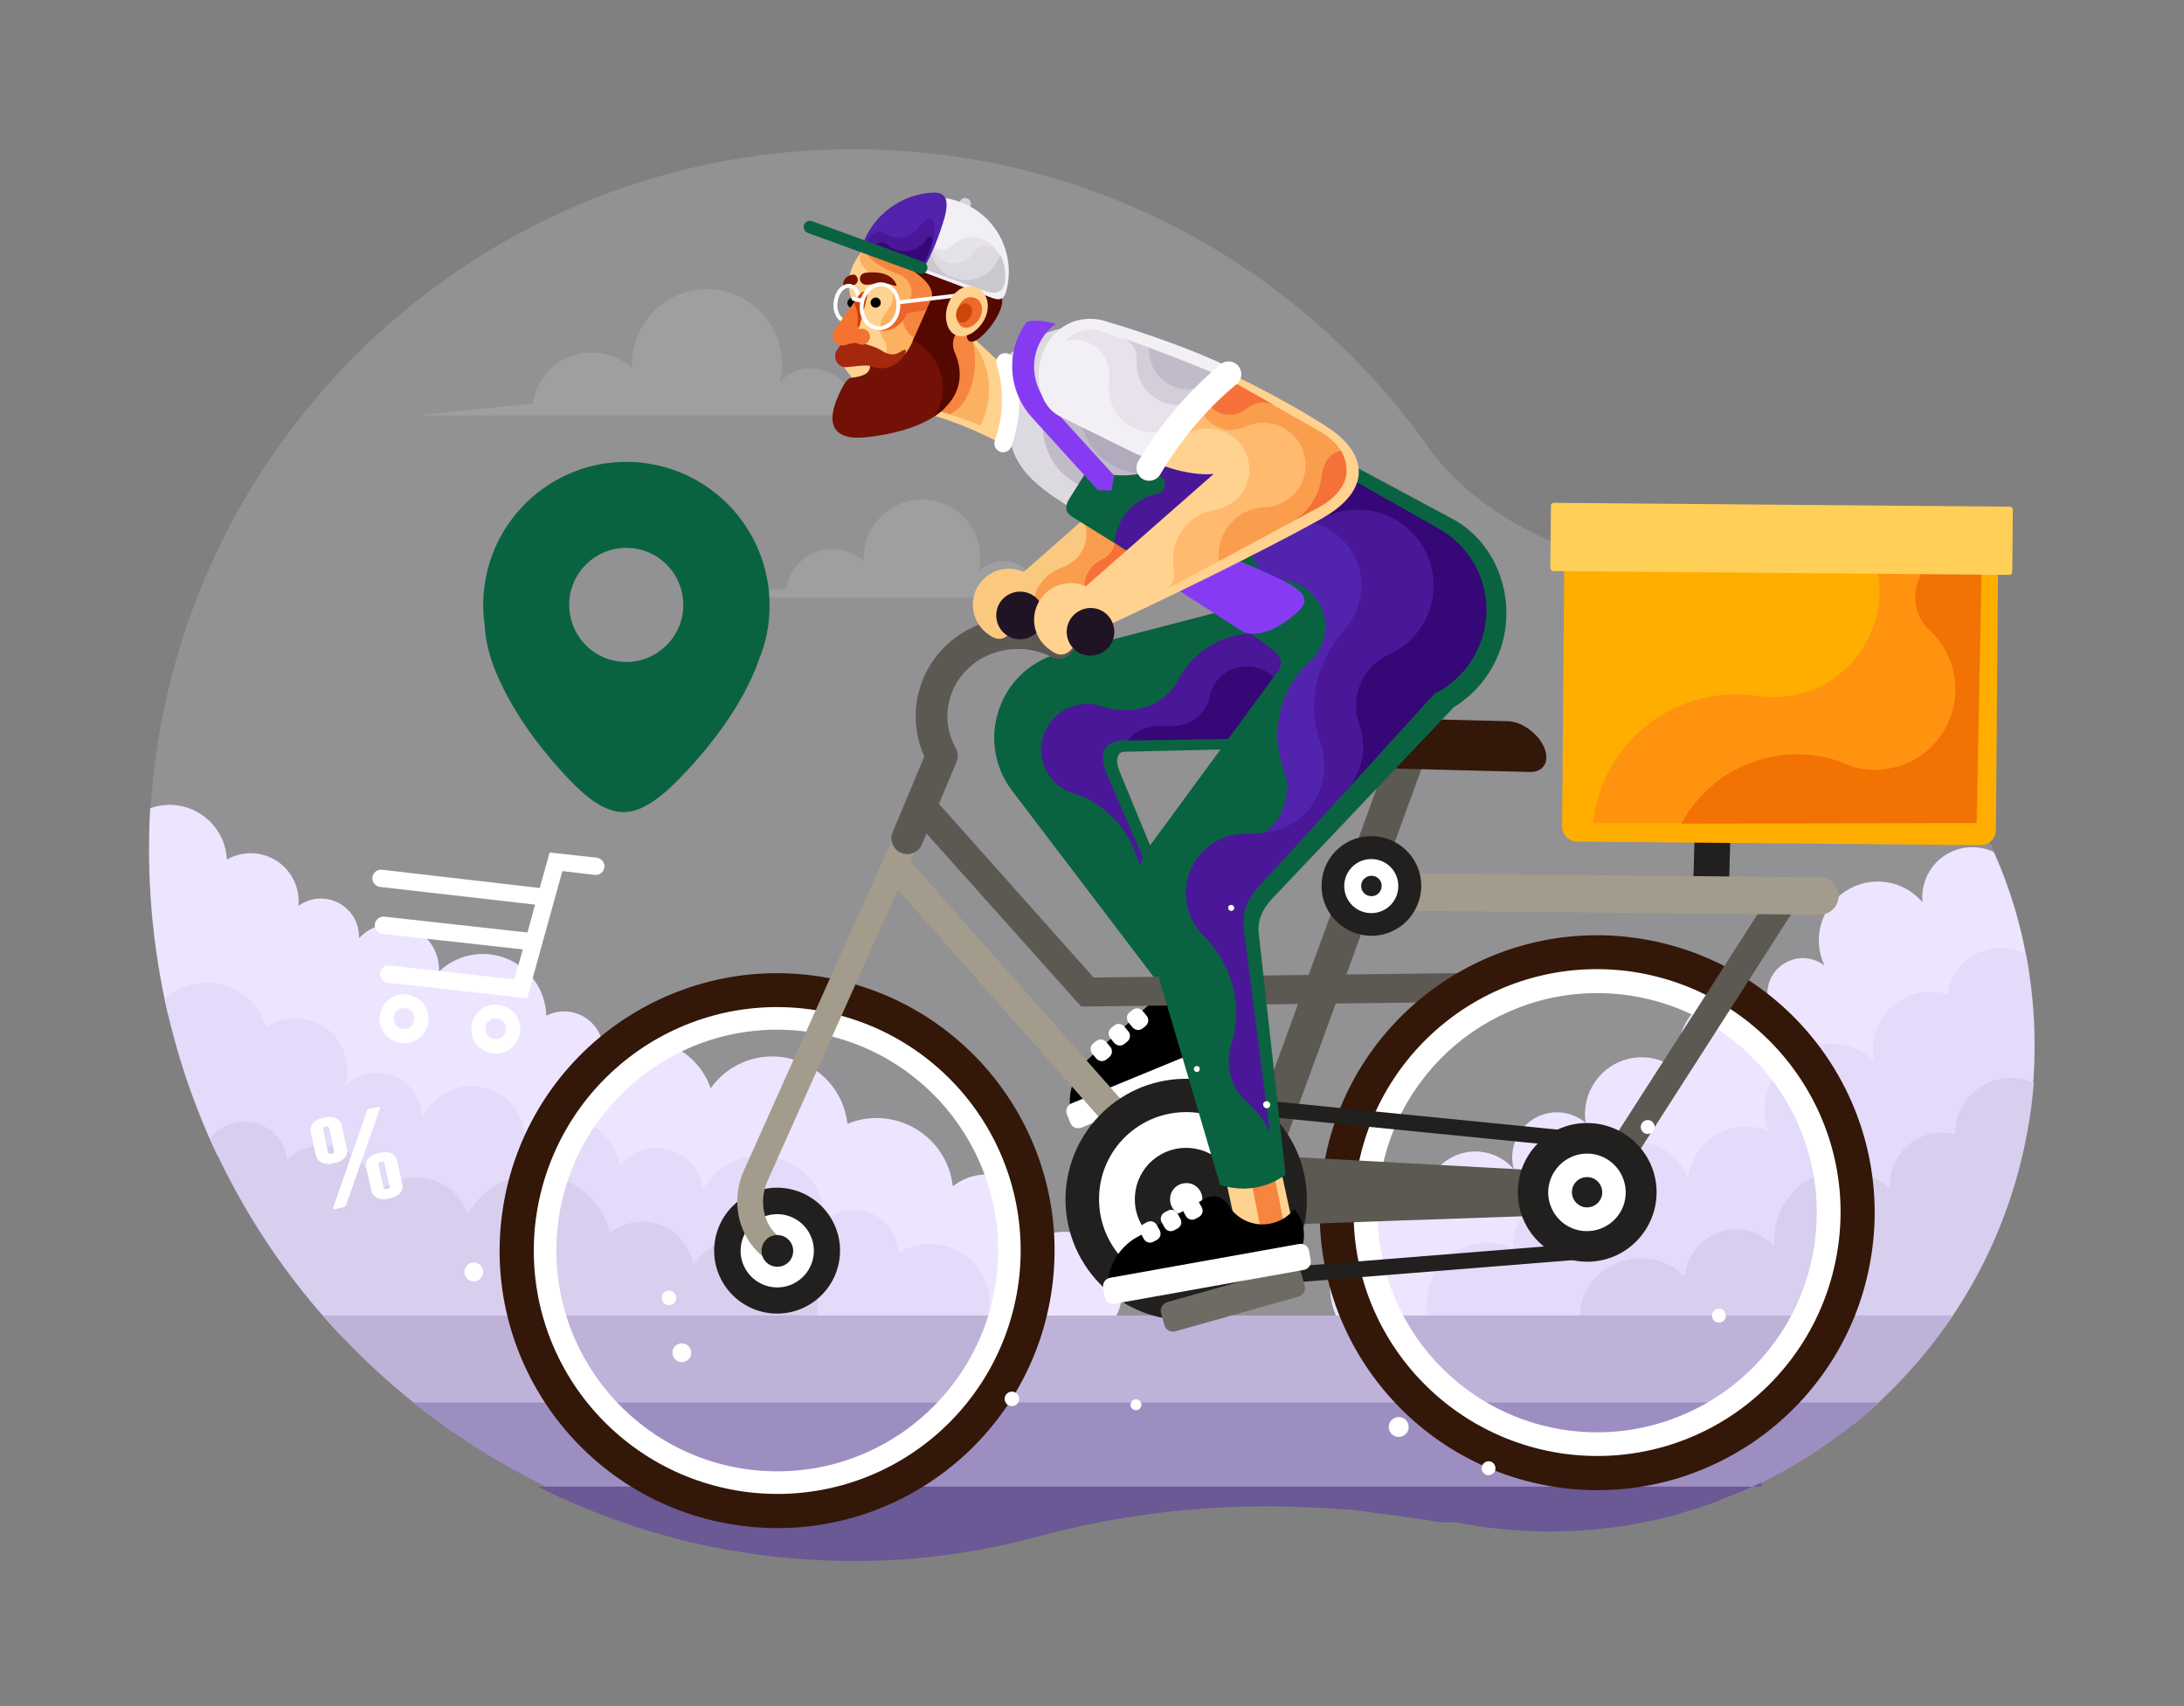 <?xml version="1.0" encoding="utf-8"?>
<!-- Generator: Adobe Illustrator 25.2.0, SVG Export Plug-In . SVG Version: 6.00 Build 0)  -->
<svg version="1.1" id="Layer_1" xmlns="http://www.w3.org/2000/svg" xmlns:xlink="http://www.w3.org/1999/xlink" x="0px" y="0px"
	 viewBox="0 0 800 625" style="enable-background:new 0 0 800 625;" xml:space="preserve">
<rect x="0" y="0" width="800" height="625" fill="#808080" stroke="none"/>
<style type="text/css">
	.st0{opacity:0.15;fill-rule:evenodd;clip-rule:evenodd;fill:#F6F2FF;}
	.st1{opacity:0.12;fill-rule:evenodd;clip-rule:evenodd;fill:#FFFFFF;}
	.st2{fill-rule:evenodd;clip-rule:evenodd;fill:#EDE5FF;}
	.st3{fill-rule:evenodd;clip-rule:evenodd;fill:#E4DAFA;}
	.st4{fill-rule:evenodd;clip-rule:evenodd;fill:#D8CEED;}
	.st5{fill-rule:evenodd;clip-rule:evenodd;fill:#BEB2D9;}
	.st6{fill-rule:evenodd;clip-rule:evenodd;fill:#9D8EC2;}
	.st7{fill-rule:evenodd;clip-rule:evenodd;fill:#6A5994;}
	.st8{fill-rule:evenodd;clip-rule:evenodd;fill:#21201F;}
	.st9{fill:#5C5852;}
	.st10{fill-rule:evenodd;clip-rule:evenodd;}
	.st11{fill-rule:evenodd;clip-rule:evenodd;fill:#0A6340;}
	.st12{fill-rule:evenodd;clip-rule:evenodd;fill:#4A1799;}
	.st13{fill-rule:evenodd;clip-rule:evenodd;fill:#350777;}
	.st14{fill-rule:evenodd;clip-rule:evenodd;fill:#FFFFFF;}
	.st15{fill:#A39C8C;}
	.st16{fill-rule:evenodd;clip-rule:evenodd;fill:#331709;}
	.st17{fill:#FFFFFF;}
	.st18{fill:#331709;}
	.st19{fill-rule:evenodd;clip-rule:evenodd;fill:#FFAE00;}
	.st20{fill-rule:evenodd;clip-rule:evenodd;fill:#FF930F;}
	.st21{fill-rule:evenodd;clip-rule:evenodd;fill:#F27203;}
	.st22{fill-rule:evenodd;clip-rule:evenodd;fill:#FFCF57;}
	.st23{fill-rule:evenodd;clip-rule:evenodd;fill:#A39C8C;}
	.st24{fill:#21201F;}
	.st25{fill-rule:evenodd;clip-rule:evenodd;fill:#6E6B65;}
	.st26{fill-rule:evenodd;clip-rule:evenodd;fill:#FFD28F;}
	.st27{fill-rule:evenodd;clip-rule:evenodd;fill:#F5853F;}
	.st28{fill-rule:evenodd;clip-rule:evenodd;fill:#FAC97F;}
	.st29{fill-rule:evenodd;clip-rule:evenodd;fill:#FA9E4D;}
	.st30{fill-rule:evenodd;clip-rule:evenodd;fill:#F57139;}
	.st31{fill-rule:evenodd;clip-rule:evenodd;fill:#DDD9E0;}
	.st32{fill-rule:evenodd;clip-rule:evenodd;fill:#C1BBC9;}
	.st33{fill-rule:evenodd;clip-rule:evenodd;fill:#B2AABD;}
	.st34{fill-rule:evenodd;clip-rule:evenodd;fill:#FCB160;}
	.st35{fill:none;stroke:#000000;stroke-width:0.73;stroke-miterlimit:22.926;}
	.st36{fill-rule:evenodd;clip-rule:evenodd;fill:#201324;}
	.st37{fill-rule:evenodd;clip-rule:evenodd;fill:#EB642A;}
	.st38{fill-rule:evenodd;clip-rule:evenodd;fill:#731106;}
	.st39{fill-rule:evenodd;clip-rule:evenodd;fill:#A3280D;}
	.st40{fill-rule:evenodd;clip-rule:evenodd;fill:#F57231;}
	.st41{fill-rule:evenodd;clip-rule:evenodd;fill:#CF4104;}
	.st42{fill-rule:evenodd;clip-rule:evenodd;fill:#540800;}
	.st43{fill-rule:evenodd;clip-rule:evenodd;fill:#DAD0E0;}
	.st44{fill-rule:evenodd;clip-rule:evenodd;fill:#F3F0F5;}
	.st45{fill-rule:evenodd;clip-rule:evenodd;fill:#E6E3E8;}
	.st46{fill-rule:evenodd;clip-rule:evenodd;fill:#CBC7CF;}
	.st47{fill-rule:evenodd;clip-rule:evenodd;fill:#5223AD;}
	.st48{fill-rule:evenodd;clip-rule:evenodd;fill:#ED6B2A;}
	.st49{fill-rule:evenodd;clip-rule:evenodd;fill:#CC460C;}
	.st50{fill:#863BF2;}
	.st51{fill-rule:evenodd;clip-rule:evenodd;fill:#E7E2EB;}
	.st52{fill-rule:evenodd;clip-rule:evenodd;fill:#D3CED9;}
	.st53{fill-rule:evenodd;clip-rule:evenodd;fill:#863BF2;}
	.st54{fill-rule:evenodd;clip-rule:evenodd;fill:#FFBA70;}
</style>
<g>
	<path class="st0" d="M599.9,208.4c2.5,0.5,4.9,1,7.3,1.5l0.3,0l0,0c80.1,18.4,139.3,90.8,137.8,176.3
		c-0.7,38.3-13.4,73.5-34.5,102.2c-5-1.4-10.3-2.2-15.8-2.2h-3.2c-3.3,0-6.6,0.3-9.8,0.8c-8.3,0.3-16.2,2.3-23.3,5.6
		c-2.4,0.6-4.7,1.3-7,2.2c-1,0.3-2.1,0.6-3.1,1c-5,0.3-9.8,1.2-14.4,2.7c-1.3,0.1-2.6,0.3-3.9,0.6l-3.9,0.6h-1.4
		c-5,0-9.8,0.6-14.4,1.8c-1.7,0.1-3.5,0.4-5.2,0.7c-3.2,0.2-6.4,0.6-9.5,1.3l-1.7,0.3c-4.6,0.2-9,1-13.3,2.2c-1.6,0.3-3.2,0.6-4.8,1
		c-1.8,0.1-3.6,0.2-5.4,0.5l-5.6,0.8c-2.2,0.3-4.4,0.8-6.5,1.3c-1.2,0.1-2.4,0.3-3.6,0.5c-3.9,0.1-7.8,0.5-11.5,1.3l-3,0.6
		c-4.8,1-9.4,2.5-13.7,4.5l9.8-4.9H414.9c-6,0-11.8,0.9-17.3,2.6l5.4-1.8H233.3c-1.4-0.2-2.7-0.4-4.1-0.5c-3.1-0.6-6.3-0.9-9.4-1
		c-2.1-0.5-4.1-0.9-6.2-1.1c-0.9-0.2-1.8-0.5-2.7-0.7c-1.7-0.6-3.4-1.2-5.2-1.7l-7.2-2l-5.6-1.9c-2.6-0.9-5.3-1.6-8.1-2.1
		c-0.7-0.3-1.4-0.5-2.1-0.8c-9.7-7.1-21.6-11.3-34.5-11.3c-7,0-13.7,1.2-19.9,3.5c-46.6-47.6-74.9-113-73.6-184.9
		C57.2,165.6,174.7,52.2,317,54.7c83.3,1.4,156.6,42.2,202.7,104.3l0,0l0.1,0.1c1.7,2.3,3.3,4.6,4.9,6.9
		C541,186.7,566.1,200.8,599.9,208.4"/>
	<path class="st1" d="M379,213.8c18.2,3.4,27.2,5.2,27.2,5.2s-50.3,0-150.9,0c21.9-2.3,32.8-3.4,32.8-3.4
		c0.9-6.2,5.2-11.4,11.1-13.5c5.9-2.1,12.5-0.8,17.2,3.4c-0.4-8.4,4.1-16.2,11.5-20.1c7.4-3.9,16.4-3,23,2.1
		c6.6,5.2,9.6,13.7,7.6,21.9c2.9-3.2,7.3-4.5,11.5-3.6C374.3,206.6,377.7,209.7,379,213.8"/>
	<path class="st1" d="M312,145.6c23.4,4.4,35,6.6,35,6.6s-64.7,0-194.1,0c28.1-2.9,42.2-4.4,42.2-4.4c1.2-8,6.6-14.7,14.3-17.4
		c7.6-2.7,16.1-1,22.1,4.4c-0.5-10.8,5.3-20.9,14.8-25.8c9.6-5,21.2-3.9,29.6,2.8c8.5,6.6,12.3,17.6,9.8,28.1
		c3.7-4.1,9.4-5.8,14.7-4.6C305.9,136.4,310.3,140.4,312,145.6"/>
	<path class="st2" d="M743.2,356.2C633.6,471.9,550.5,516.1,493.7,488.9c-8-9.2-8.7-22.6-1.7-32.5c7-9.9,19.8-13.8,31.2-9.5
		c-3.3-8.4,0-17.9,7.8-22.5c7.7-4.6,17.7-2.9,23.5,3.9c-1.9-6.9,0.9-14.3,6.9-18.2c6-3.9,13.9-3.4,19.4,1.2
		c-1.4-9.3,3.6-18.4,12.1-22.2c8.6-3.8,18.7-1.4,24.6,5.9c-4.8-8.6-2.9-19.3,4.4-25.8c7.3-6.5,18.2-7,26.1-1.2
		c-1.7-5.4,0.2-11.4,4.9-14.6c4.6-3.3,10.9-3.2,15.4,0.3c-4.6-9.8-1.3-21.5,7.8-27.3c9.1-5.9,21.1-4.1,28.1,4.1
		c-0.6-6.6,2.3-13,7.7-16.8c5.4-3.8,12.4-4.4,18.4-1.6C736.6,326.1,740.9,341,743.2,356.2 M61.6,371.7
		C255.4,487.5,371.2,524.2,409,481.9c3.9-8,2.4-17.5-3.7-24c-6.1-6.5-15.6-8.4-23.8-5c1.1-8.1-2.9-16.1-10.1-20.1
		c-7.1-4-16-3.3-22.4,1.8c-0.9-8.8-6-16.6-13.6-21.1c-7.6-4.5-16.9-5.2-25-1.8c-1.2-11.4-9.4-20.9-20.6-23.8
		c-11.1-2.9-22.9,1.4-29.5,10.8c-2.6-7.7-8.6-13.7-16.3-16.4c-7.6-2.7-16.1-1.8-23,2.5c0-5-2.7-9.6-6.9-12.2
		c-4.3-2.6-9.6-2.8-14-0.5c-0.2-9.2-5.9-17.4-14.4-20.9c-8.5-3.5-18.3-1.6-24.9,4.7c0.3-7.1-3.9-13.5-10.4-16.3
		c-6.5-2.7-14-1.1-18.9,4.1c0.2-5.4-2.7-10.4-7.4-12.9c-4.8-2.5-10.5-2.1-14.8,1.1c0.7-6.5-2.4-12.9-7.9-16.5
		c-5.5-3.6-12.6-3.8-18.3-0.5c-0.3-6.7-3.8-12.8-9.3-16.5c-5.5-3.7-12.5-4.6-18.8-2.3C53.6,321.6,55.8,347,61.6,371.7z"/>
	<path class="st3" d="M566,490.3c-27.6-2.2-41.4-3.2-41.4-3.2c-4-8.5-2.2-18.7,4.5-25.4c6.7-6.6,16.9-8.3,25.4-4.2
		c-0.8-6.7,2.5-13.2,8.4-16.6c5.9-3.3,13.2-2.8,18.5,1.4c-2.5-10.1,3.4-20.3,13.4-23.1c10-2.8,20.4,2.9,23.5,12.8
		c0.7-6.7,4.5-12.7,10.3-16.2c5.8-3.5,12.9-4.1,19.2-1.5c-3.7-10.3,0.1-21.9,9.2-28c9.1-6.1,21.2-5.3,29.4,2.1
		c-1.4-7.3,1.2-14.8,6.7-19.8c5.6-4.9,13.3-6.6,20.4-4.3c0.8-6.4,4.7-12,10.4-14.9c5.7-2.9,12.5-2.9,18.2,0.2
		c3.3,17.2,4,34.8,2.2,52.2C680.1,458.3,620.7,487.8,566,490.3 M79.6,423.2c143.9,94.4,238,113.9,282.5,58.7
		c1.8-8.5-1.7-17.3-8.9-22.3c-7.1-5-16.6-5.3-24-0.7c-0.3-6.2-4.1-11.8-9.8-14.3c-5.7-2.5-12.4-1.5-17.1,2.5c0-10.9-7.4-20.3-18-23
		c-10.5-2.7-21.5,2.1-26.8,11.6c-0.8-6.9-5.7-12.6-12.3-14.5c-6.6-1.9-13.8,0.3-18.2,5.6c-1.3-7.5-6.7-13.7-14-16.1
		c-7.3-2.3-15.3-0.5-20.7,4.9c-0.9-8.9-7.6-16.1-16.5-17.5c-8.8-1.4-17.5,3.3-21.1,11.5c0-6.7-4.1-12.8-10.3-15.4
		c-6.2-2.5-13.4-1-18.1,3.8c2.5-7.8-0.1-16.3-6.6-21.2c-6.5-4.9-15.4-5.1-22.2-0.6c-2.3-7.5-8.2-13.3-15.8-15.4
		c-7.6-2.1-15.6-0.1-21.4,5.2C64.6,386,71,405.1,79.6,423.2z"/>
	<path class="st4" d="M711.9,486.8c-88.9-0.8-133.3-1.2-133.3-1.2c-0.9-9.5,4.2-18.5,12.9-22.6c8.6-4,18.9-2.2,25.6,4.6
		c0.7-7.5,5.7-13.9,12.9-16.3c7.2-2.4,15-0.3,20.1,5.4c-1.2-10.5,4.3-20.5,13.7-25.3c9.4-4.7,20.7-3.2,28.5,3.9
		c-0.4-6.1,2.2-12,6.9-16c4.7-3.9,11-5.3,17-3.8c-0.1-7,3.4-13.5,9.2-17.3c5.8-3.8,13.2-4.4,19.6-1.5
		C742.3,429.2,731,460.4,711.9,486.8 M124.9,489.3c115.3-1.7,172.9-2.6,172.9-2.6c4.7-11.8-0.3-25.3-11.5-31.2
		c-11.2-6-25.1-2.6-32.4,7.9c-1.1-6.7-5.6-12.2-11.9-14.6c-6.3-2.4-13.4-1.3-18.6,2.9c-2.7-11.3-12.1-19.8-23.7-21.3
		c-11.5-1.5-22.8,4.2-28.3,14.5c-2.4-6.8-8.1-11.8-15.1-13.2c-7-1.4-14.2,1-19,6.3c-0.3-7.5-4.9-14-11.8-16.9
		c-6.9-2.9-14.8-1.5-20.3,3.6c-0.8-6.4-5.4-11.6-11.6-13.3c-6.2-1.7-12.8,0.6-16.7,5.7C88.7,443.7,104.9,468.1,124.9,489.3z"/>
	<path class="st5" d="M715.4,481.9c-10.1,15-22.4,28.5-36.4,39.8c-4.6,1.1-9.1,2.8-13.3,5c-4.7,2.3-9,5.1-12.9,8.5
		c-0.4,0.1-0.9,0.3-1.3,0.4c-0.6,0.1-1.2,0.3-1.8,0.5c-4.2,0.4-8.2,1.3-12.1,2.5c-1.2,0.2-2.5,0.3-3.7,0.5c-2.6,0.1-5.2,0.4-7.7,0.9
		c-1.4,0.1-2.8,0.2-4.3,0.4l-3,0.4H333.9c-3.2-0.5-6.5-0.8-9.8-0.8h-11c-3.8-0.9-7.3-1.8-11.3-2.2c-4.7-0.5-9.4-0.9-14.1-1.3l-2.9-1
		c-4.9-1.6-9.9-2.6-15.1-2.9l-11.6-0.7l-8.5-1.2l-14.2-2.4c-0.8-0.1-1.6-0.2-2.4-0.3l-13.2-1.7c-0.9-0.1-1.8-0.2-2.8-0.3l-10.2-0.8
		l-11.1-1.1c-5-1.2-10-1.7-14.9-1.6h-2.1c-4.6,0-9.2,0.5-13.5,1.6c-1.5-1-2.9-2.1-4.3-3.1h0c-15.6-11.4-30-24.5-42.6-39.1H715.4z"/>
	<path class="st6" d="M688.2,513.7c-16.9,15.6-36.7,27.9-58.2,36h-4.1c-3.6-0.1-7.3,0.2-10.9,0.8c-2.2,0.1-4.5,0.4-6.7,0.7
		c-3.8,0.1-7.6,0.6-11.4,1.5c-3.1,0-6.2,0.3-9.4,0.8H580c-5.3,0-10.4,0.7-15.3,2c-0.7,0.1-1.3,0.2-2,0.3h-29.3l5.7,2.8l-1.4-0.2
		c-3.9-1.4-8-2.4-12.3-2.9c-0.8-0.2-1.6-0.3-2.4-0.5c-3.4-0.8-7-1.3-10.6-1.5c-2.6-0.6-5.4-1.1-8.1-1.4c-3.6-0.7-7.3-1-11-1h-5.1
		c-3.9-0.3-7.8-0.5-11.7-0.7c-1-0.2-1.9-0.3-2.9-0.4c-3.9-0.8-7.9-1.2-12-1.2h-20.9c-4.5,0-9.1,0.5-13.5,1.6
		c-0.8,0.1-1.6,0.3-2.3,0.4c-0.8,0.1-1.7,0.2-2.5,0.4c-3.3,0.1-6.6,0.5-9.8,1.2c-2.1,0.3-4.1,0.6-6.2,1.1c-0.8,0.1-1.5,0.3-2.3,0.4
		c-0.8,0.1-1.6,0.2-2.3,0.3c-4.2,0.1-8.4,0.6-12.5,1.6c-2.5,0.1-5.1,0.3-7.6,0.7h-0.4c-4.8-0.1-9.6,0.4-14.4,1.6
		c-3.1,0-6.2,0.3-9.2,0.8h-1.2c-3.5-0.1-7,0.2-10.5,0.8h-9.8c-4.6,0-9.2,0.5-13.6,1.6c-2.4,0.1-4.8,0.4-7.2,0.8
		c-3.8,0.2-7.5,0.7-11.3,1.7c-2.9,0.2-5.7,0.7-8.5,1.4c-2.8,0.1-5.6,0.3-8.4,0.8H285l0.3,0.3c-2.3,0.4-4.5,1-6.7,1.7
		c-3.1-1.1-6.2-2-9.5-2.6c-1.7-0.7-3.5-1.3-5.3-1.8c-1.1-0.4-2.3-0.8-3.4-1.2c-1.2-0.4-2.3-0.8-3.5-1.1c-3.1-1.2-6.3-2.1-9.7-2.8
		c-1.3-0.4-2.6-0.8-3.9-1.1c-4.2-1.4-8.6-2.4-13.2-2.8c-1.1-0.2-2.1-0.4-3.2-0.5c-5.2-2.3-10.6-3.9-16.1-4.6
		c-17.7-7.6-34.4-17.2-49.8-28.4h0c-3.2-2.4-6.4-4.8-9.6-7.3H688.2z"/>
	<path class="st7" d="M645.2,543.1c-5.8,2.8-11.8,5.3-17.9,7.5h0l-0.3,0.1l-0.3,0.1l-0.7,0.3l-0.3,0.1c-0.3,0.1-0.6,0.2-0.9,0.3
		l-0.1,0c-0.4,0.1-0.7,0.2-1.1,0.4l0,0c-0.3,0.1-0.7,0.2-1,0.3l-0.2,0.1l-0.8,0.3l-0.3,0.1l-0.8,0.2l-0.3,0.1
		c-0.3,0.1-0.6,0.2-1,0.3l0,0c-1.1,0.3-2.2,0.6-3.3,1l-0.2,0.1c-0.3,0.1-0.7,0.2-1,0.3l0,0h0c-15.9,4.4-32.8,6.6-50.1,6.3
		c-10.6-0.2-21-1.3-31.1-3.3l0,0l-0.1,0l-0.1,0l-0.1,0l-0.1,0l-0.1,0l-0.1,0l0,0l-0.1,0l-0.1,0l-0.1,0l-0.1,0l-0.1,0l-0.1,0l0,0
		l-0.1,0l-0.1,0l-0.1,0l-0.1,0l-0.1,0l-0.1,0l0,0l-0.1,0l-0.1,0l-0.1,0l-0.1,0l-0.1,0l0,0l-0.1,0l-0.1,0l-0.2,0l-0.1,0l-0.1,0l0,0
		l-0.1,0l-0.1,0l-0.2,0l-0.1,0l-0.1,0h0l-0.1,0l-0.1,0l-0.1,0l-0.1,0l-0.1,0l-0.1,0l0,0l-0.1,0l-0.1,0l-0.1,0l-0.1,0l-0.1,0l-0.1,0
		l0,0l-0.1,0l-0.1,0l-0.1,0l-0.1,0l-0.1,0l0,0l-0.1,0l-0.4-0.1l-0.1,0l0,0l-0.1,0l-0.1,0l-0.1,0l-0.1,0l-0.1,0l-0.1,0
		c-0.7-0.1-1.3-0.2-2-0.4l-0.1,0c-0.6-0.1-1.3-0.2-1.9-0.3l-0.1,0c-0.6-0.1-1.2-0.2-1.9-0.3l-0.1,0l-0.1,0c-0.6-0.1-1.3-0.2-1.9-0.3
		l0,0l-0.1,0c-0.6-0.1-1.3-0.2-1.9-0.3l-0.2,0c-0.6-0.1-1.2-0.2-1.9-0.3l-0.3,0c-0.6-0.1-1.2-0.2-1.8-0.3l-0.1,0l0,0l-0.1,0
		c-0.6-0.1-1.2-0.2-1.8-0.3l-0.2,0c-0.6-0.1-1.2-0.2-1.8-0.2l-0.4-0.1c-0.6-0.1-1.1-0.2-1.7-0.2l-0.4,0c-0.5-0.1-1.1-0.1-1.6-0.2
		l-0.5-0.1c-0.5-0.1-1-0.1-1.6-0.2l-0.5-0.1c-0.5-0.1-1.1-0.1-1.6-0.2l-0.5-0.1c-0.5-0.1-1-0.1-1.5-0.2l-0.5-0.1
		c-0.5-0.1-1-0.1-1.6-0.2l-0.4,0c-0.6-0.1-1.1-0.1-1.7-0.2l-0.5,0c-0.5,0-1-0.1-1.6-0.1l-0.5,0c-0.5,0-0.9-0.1-1.4-0.1l-0.7-0.1
		c-0.4,0-0.9-0.1-1.3-0.1l-0.7,0c-0.5,0-0.9-0.1-1.4-0.1l-0.7,0c-0.5,0-0.9-0.1-1.4-0.1l-0.5,0c-0.5,0-1-0.1-1.5-0.1l-0.7,0
		c-0.4,0-0.9,0-1.3-0.1l-0.6,0c-27.7-1.3-55,0.8-81.9,6.5h0c-5.3,1.1-10.7,2.4-16,3.8l0,0c-23.4,6.5-48.1,9.8-73.6,9.3
		c-33.5-0.6-65.4-7.5-94.6-19.7h0c-5.6-2.3-11-4.8-16.4-7.5H645.2z"/>
	
		<rect x="616.4" y="307.7" transform="matrix(2.808673e-02 -1 1 2.808673e-02 295.214 932.109)" class="st8" width="21.2" height="13.1"/>
	<polygon class="st9" points="528.9,259.2 471.2,417.1 459.1,412.7 516.7,254.8 	"/>
	<path class="st10" d="M458.8,379.1c-44.6,18-66.8,27-66.8,27c-0.8-7.3,2.1-14.5,7.8-19.2c13.8-12.3,20.7-18.5,20.7-18.5
		c2.5-2.2,6.3-2,8.6,0.5c3.3,3.6,8.2,5.3,13,4.6c4.8-0.7,9-3.8,11.1-8.1C457.4,368.5,459.6,373.8,458.8,379.1"/>
	<path class="st11" d="M454.8,274.4c11.5-3.3,20.5-12.3,23.7-23.8c3.2-11.5,0.2-23.9-7.9-32.7c-55.7,14.4-83.5,21.7-83.5,21.7
		c-10,2.9-17.9,10.5-21.2,20.4c-3.4,9.8-1.7,20.7,4.4,29.1c37,48.6,55.4,72.9,55.4,72.9c0.6-22.1,0.9-33.2,0.9-33.2
		c-1.3-7.2-1.9-10.8-1.9-10.8c-9.7-23.6-14.6-35.4-14.6-35.4c-1.5-3.6-1.2-7.1,1.7-7.2C440.4,274.7,454.8,274.4,454.8,274.4"/>
	<path class="st12" d="M420.6,318.7l-2.4,8.7c1-16-8.7-30.8-23.7-36.4c-6-1.3-10.8-5.9-12.5-11.8c-1.7-5.9,0.1-12.3,4.5-16.6
		c4.4-4.3,10.9-5.8,16.8-3.9c10.3,3.5,22.2,0.9,28-9.1c8.1-16.4,28.4-22.5,44.2-13.2l-15.2,32c-0.6-1.8-2.2-3.1-4.2-3.4
		c-0.9-0.1-1.7-0.3-2.6-0.1c-0.8,0-1.6,0.1-2.3,0.5l-0.1,0c-0.9,0.1-1.7,0.5-2.4,1c-0.1,0-0.2,0.1-0.3,0.2c-0.2,0.1-0.4,0.2-0.6,0.3
		c-0.4,0.1-0.7,0.2-1.1,0.4c-0.4,0.1-0.7,0.2-1.1,0.4l-0.1,0c-0.5,0-1,0-1.6,0.1c-0.4,0-0.8,0-1.2,0c-0.5,0-1,0-1.6,0.1
		c-0.4,0-0.8,0-1.2,0c-0.6-0.1-1.2-0.1-1.9,0c-0.5,0-1,0.1-1.5,0.3c-0.4,0-0.9,0.1-1.3,0.2c-0.2,0-0.3,0-0.5,0.1
		c-0.6,0-1.1,0.1-1.6,0.3c-0.2,0-0.3,0-0.5,0.1c-0.4,0-0.7,0.1-1.1,0.2c-0.3,0-0.5,0-0.8,0c-0.4,0-0.7,0-1.1,0c-0.3,0-0.5,0-0.8,0
		c-0.4,0-0.8,0-1.2,0l-4-0.5c-0.9-0.1-1.5,0-2.3,0.2c-1-0.1-2,0.2-2.8,0.6c-1,0.3-1.8,0.9-2.5,1.7l-2.7,0
		c-8.9-0.1-11.4,4.3-7.5,13.3L420.6,318.7z"/>
	<path class="st13" d="M429.3,265.9c-7.9-0.5-13.3,1.3-16,5.4l36.6-0.6c7,0,13.7-3.1,18.2-8.5c4.5-5.4,6.5-12.5,5.3-19.4l-4.8,8
		c-3.4-5.6-10.2-8.1-16.4-6c-4.8,1.6-8.2,5.7-9.1,10.5C441.6,261.7,435.8,266.1,429.3,265.9"/>
	<path class="st14" d="M392.5,404.2l65.1-26.8c1.6-0.6,3.4,0.1,4,1.7l1.3,3.2c0.6,1.6-0.1,3.4-1.7,4l-65.1,26.8
		c-1.6,0.6-3.4-0.1-4-1.7l-1.3-3.2C390.2,406.6,391,404.8,392.5,404.2"/>
	<path class="st14" d="M400.4,382.3l1.1-0.9c1.1-0.9,2.7-0.8,3.7,0.3l1.5,1.8c0.9,1.1,0.8,2.7-0.3,3.7l-1.1,0.9
		c-1.1,0.9-2.7,0.8-3.7-0.3l-1.5-1.8C399.2,384.9,399.3,383.2,400.4,382.3"/>
	<path class="st14" d="M407,376.6l1.1-0.9c1.1-0.9,2.7-0.8,3.7,0.3l1.5,1.8c0.9,1.1,0.8,2.7-0.3,3.7l-1.1,0.9
		c-1.1,0.9-2.7,0.8-3.7-0.3l-1.5-1.8C405.8,379.2,405.9,377.6,407,376.6"/>
	<path class="st14" d="M413.7,370.9l1.1-0.9c1.1-0.9,2.7-0.8,3.7,0.3l1.5,1.8c0.9,1.1,0.8,2.7-0.3,3.7l-1.1,0.9
		c-1.1,0.9-2.7,0.8-3.7-0.3l-1.5-1.8C412.5,373.4,412.6,371.8,413.7,370.9"/>
	<polygon class="st15" points="331.6,313.4 416.5,409.4 408.8,416.3 323.9,320.3 	"/>
	<polygon class="st9" points="343.6,294.1 400.6,358.1 540.2,356.4 540.3,367 398.4,368.7 396,368.7 394.4,366.9 335.7,301.2 	"/>
	<path class="st16" d="M504.8,263l47.5,1.2c5.1,0.1,11,4.4,13.3,9.5l0,0c2.2,5.1-0.1,9.2-5.2,9.1l-47.5-1.2
		c-5.1-0.1-11-4.4-13.3-9.5l0,0C497.4,266.9,499.7,262.8,504.8,263"/>
	<path class="st17" d="M648.9,395.3c-12.5-16.3-31.3-27.9-53.3-30.8c-22-2.9-43.1,3.4-59.5,15.9c-16.3,12.5-27.9,31.3-30.8,53.3
		c-2.9,22,3.4,43.1,15.9,59.5c12.5,16.3,31.3,27.9,53.3,30.8c22,2.9,43.1-3.4,59.5-15.9c16.3-12.5,27.9-31.3,30.8-53.3
		C667.7,432.8,661.4,411.7,648.9,395.3 M597.1,353.4c25.1,3.3,46.5,16.5,60.7,35.1c14.3,18.6,21.4,42.7,18.1,67.8
		c-3.3,25.1-16.5,46.5-35.1,60.7c-18.6,14.3-42.7,21.4-67.8,18.1c-25.1-3.3-46.5-16.5-60.7-35.1c-14.3-18.6-21.4-42.7-18.1-67.8
		c3.3-25.1,16.5-46.5,35.1-60.7C547.9,357.2,572,350.1,597.1,353.4z"/>
	<path class="st18" d="M655.8,390c-13.9-18.1-34.7-30.9-59.1-34.2c-24.4-3.2-47.8,3.7-65.9,17.6c-18.1,13.9-30.9,34.7-34.2,59.1
		c-3.2,24.4,3.7,47.8,17.6,65.9c13.9,18.1,34.7,30.9,59.1,34.2c24.4,3.2,47.8-3.7,65.9-17.6c18.1-13.9,30.9-34.7,34.2-59.1
		C676.7,431.5,669.7,408.1,655.8,390 M598.4,343.5c27.8,3.7,51.5,18.3,67.3,38.9c15.8,20.6,23.8,47.3,20.1,75.2
		c-3.7,27.8-18.3,51.5-38.9,67.3c-20.6,15.8-47.3,23.8-75.2,20.1c-27.8-3.7-51.5-18.3-67.3-38.9c-15.8-20.6-23.8-47.3-20.1-75.2
		c3.7-27.8,18.3-51.5,38.9-67.3C543.9,347.8,570.5,339.8,598.4,343.5z"/>
	<path class="st17" d="M348.9,408.9c-12.6-16.4-31.5-28.1-53.6-31c-22.2-2.9-43.4,3.4-59.8,16c-16.4,12.6-28.1,31.5-31,53.6
		c-2.9,22.2,3.4,43.4,16,59.8c12.6,16.4,31.5,28.1,53.6,31c22.2,2.9,43.4-3.4,59.8-16c16.4-12.6,28.1-31.5,31-53.6
		C367.9,446.6,361.5,425.4,348.9,408.9 M296.8,366.7c25.3,3.3,46.8,16.6,61.1,35.3c14.4,18.7,21.6,43,18.2,68.2
		c-3.3,25.3-16.6,46.8-35.3,61.1c-18.7,14.4-43,21.6-68.2,18.2c-25.3-3.3-46.8-16.6-61.1-35.3c-14.4-18.7-21.6-43-18.2-68.2
		c3.3-25.3,16.6-46.8,35.3-61.1C247.3,370.6,271.6,363.4,296.8,366.7z"/>
	<path class="st18" d="M355.5,403.9c-13.9-18.1-34.7-30.9-59.1-34.2c-24.4-3.2-47.8,3.7-65.9,17.6c-18.1,13.9-30.9,34.7-34.2,59.1
		c-3.2,24.4,3.7,47.8,17.6,65.9c13.9,18.1,34.7,30.9,59.1,34.2c24.4,3.2,47.8-3.7,65.9-17.6c18.1-13.9,30.9-34.7,34.2-59.1
		C376.3,445.5,369.4,422,355.5,403.9 M298,357.4c27.8,3.7,51.5,18.3,67.3,38.9c15.8,20.6,23.8,47.3,20.1,75.2
		c-3.7,27.8-18.3,51.5-38.9,67.3c-20.6,15.8-47.3,23.8-75.2,20.1c-27.8-3.7-51.5-18.3-67.3-38.9c-15.8-20.6-23.8-47.3-20.1-75.2
		c3.7-27.8,18.3-51.5,38.9-67.3C243.5,361.7,270.2,353.7,298,357.4z"/>
	<path class="st8" d="M287.7,435.3c12.6,1.7,21.5,13.3,19.8,25.9c-1.7,12.6-13.3,21.5-25.9,19.8c-12.6-1.7-21.5-13.3-19.8-25.9
		C263.5,442.5,275.1,433.6,287.7,435.3"/>
	<path class="st14" d="M286.5,444.9c7.3,1,12.5,7.7,11.5,15.1c-1,7.3-7.7,12.5-15.1,11.5c-7.3-1-12.5-7.7-11.5-15.1
		C272.4,449.1,279.1,443.9,286.5,444.9"/>
	<path class="st15" d="M328.7,303.3c1-2.4,3.8-3.4,6.2-2.4c2.4,1,3.4,3.8,2.4,6.2l-55.8,124.7c0,0.1-0.1,0.1-0.1,0.2
		c-2,4.2-2.4,8.8-1.3,12.9c1,3.9,3.5,7.3,7.2,9.5c2.2,1.3,2.9,4.2,1.6,6.4c-1.3,2.2-4.2,2.9-6.4,1.6c-6-3.5-9.8-9-11.5-15.2
		c-1.7-6.2-1.1-13.1,1.9-19.3L328.7,303.3z"/>
	<path class="st9" d="M390.5,230.3c2.9,1.5,4,5,2.6,7.8c-1.5,2.9-5,4-7.8,2.6c-5.1-2.6-10.8-3.5-16.3-2.7c-5.4,0.8-10.5,3.1-14.5,7
		c-4,3.8-6.4,8.7-7.2,13.8c-0.8,5.1,0.1,10.5,2.8,15.3c0.9,1.7,0.9,3.7,0.1,5.4l-12.5,29.8c-1.2,3-4.7,4.4-7.6,3.1
		c-3-1.2-4.4-4.7-3.1-7.6l11.6-27.7c-2.9-6.4-3.8-13.4-2.8-20.1c1.2-7.6,4.8-14.8,10.6-20.4c5.8-5.6,13.3-9,21-10.1
		C375,225.3,383.2,226.6,390.5,230.3"/>
	<path class="st9" d="M456.4,422.9c18.9,1,37.9,2.1,56.8,3.1c18.9,1,37.9,2.1,56.9,3.1c0,2.7-0.1,5.4-0.1,8c0,2.7-0.1,5.3-0.1,8
		c-19,0.7-38,1.4-56.9,2c-19,0.7-37.9,1.4-56.9,2c0-4.4,0.1-8.8,0.1-13.2C456.3,431.7,456.4,427.3,456.4,422.9 M660.6,327.9
		L588.7,440l-8.7-5.6l71.9-112.1L660.6,327.9z"/>
	<path class="st15" d="M499.8,333.5c-3.8,0-6.8-3.1-6.8-6.9c0.1-3.8,3.2-6.8,7-6.8l166.7,1.6c3.8,0,6.8,3.1,6.8,6.9
		c-0.1,3.8-3.2,6.8-7,6.8L499.8,333.5z"/>
	<path class="st8" d="M501.9,306.3c10.1-0.2,18.5,7.8,18.7,17.8c0.2,10.1-7.8,18.5-17.8,18.7c-10.1,0.2-18.5-7.8-18.7-17.8
		C483.8,314.9,491.8,306.5,501.9,306.3"/>
	<path class="st14" d="M502.1,314.7c5.5-0.1,10,4.2,10.1,9.7c0.1,5.5-4.2,10-9.7,10.1c-5.5,0.1-10-4.2-10.1-9.7
		C492.3,319.3,496.6,314.8,502.1,314.7"/>
	<path class="st8" d="M502.3,320.8c2.1,0,3.8,1.6,3.8,3.7c0,2.1-1.6,3.8-3.7,3.8c-2.1,0-3.8-1.6-3.8-3.7
		C498.5,322.6,500.2,320.9,502.3,320.8"/>
	<path class="st19" d="M578.7,186.2l147.8,1.3c3,0,5.5,2.5,5.5,5.6l-0.9,111c0,3-2.5,5.5-5.6,5.5l-147.8-1.3c-3,0-5.5-2.5-5.5-5.6
		l0.9-111C573.2,188.7,575.7,186.2,578.7,186.2"/>
	<path class="st8" d="M285.5,452.5c3.2,0.4,5.4,3.3,5,6.5c-0.4,3.2-3.3,5.4-6.5,5c-3.2-0.4-5.4-3.3-5-6.5
		C279.4,454.3,282.3,452,285.5,452.5"/>
	<path class="st20" d="M726,202.7c-26.6,0.2-39.9,0.2-39.9,0.2c4.6,12.8,2.4,27-6,37.7c-8.4,10.6-21.7,16.1-35.2,14.5
		c-14.4-2.5-29.2,1.1-40.8,9.9c-11.6,8.8-19.1,22-20.6,36.6c93.8-0.1,140.7-0.2,140.7-0.2C725.3,235.6,726,202.7,726,202.7"/>
	<path class="st21" d="M725.8,210.6c-1.2,60.6-1.8,90.9-1.8,90.9s-36,0.1-108.1,0.2c11.1-20.7,35.5-30.4,57.8-22.8
		c13.4,6.7,29.7,2.2,37.8-10.3c8.2-12.5,5.6-29.2-5.9-38.8c-3-3.5-4.4-8-4-12.5c0.4-4.5,2.5-8.7,6-11.7
		C719.8,208.9,725.8,210.6,725.8,210.6"/>
	<path class="st22" d="M569.2,184.2l167,1.4c0.6,0,1.1,0.5,1.1,1.1l-0.2,22.8c0,0.6-0.5,1.1-1.1,1.1l-167-1.4
		c-0.6,0-1.1-0.5-1.1-1.1l0.2-22.8C568,184.7,568.6,184.2,569.2,184.2"/>
	<path class="st23" d="M410.3,404.4l35.6-10.1c1.4-0.4,2.8,0.4,3.2,1.8l1,3.4c0.4,1.4-0.4,2.8-1.8,3.2l-35.6,10.1
		c-1.4,0.4-2.8-0.4-3.2-1.8l-1-3.4C408.1,406.3,408.9,404.8,410.3,404.4"/>
	<path class="st8" d="M433.5,395.2c24.4-0.6,44.6,18.8,45.2,43.2c0.6,24.4-18.8,44.6-43.2,45.2c-24.4,0.6-44.6-18.8-45.2-43.2
		C389.8,416,409.1,395.7,433.5,395.2"/>
	<path class="st14" d="M433.8,407.4c17.6-0.4,32.3,13.6,32.7,31.2c0.4,17.6-13.6,32.3-31.2,32.7c-17.6,0.4-32.3-13.6-32.7-31.2
		C402.1,422.4,416.1,407.8,433.8,407.4"/>
	<path class="st8" d="M434.1,420.5c10.4-0.2,19.1,8,19.3,18.4c0.2,10.4-8,19.1-18.4,19.3c-10.4,0.2-19.1-8-19.3-18.4
		C415.4,429.4,423.6,420.7,434.1,420.5"/>
	<path class="st14" d="M434.4,433.4c3.3-0.1,6,2.5,6,5.8c0.1,3.3-2.5,6-5.8,6c-3.3,0.1-6-2.5-6-5.8
		C428.5,436.2,431.1,433.5,434.4,433.4"/>
	<path class="st11" d="M229.9,169.2c-28.9-0.3-52.6,23-52.9,51.9c0,2.5,0.1,5,0.5,7.4c0.2,5.1,1.4,10.5,3.5,16.1
		c5.7,14.5,15.3,27.5,24.1,37.3c8.3,9.3,15.7,15.5,23.1,15.6c7.4,0.1,14.9-6,23.4-15.1c8.9-9.6,18.9-22.4,24.9-36.8
		c0.6-1.3,1.1-2.7,1.5-4c2.5-6,3.9-12.6,3.9-19.4C282.1,193.1,258.8,169.5,229.9,169.2z M229.2,242.5c-11.6-0.1-20.8-9.6-20.7-21.1
		c0.1-11.6,9.6-20.8,21.1-20.7c11.6,0.1,20.8,9.6,20.7,21.1C250.2,233.3,240.7,242.6,229.2,242.5z"/>
	<polygon class="st24" points="443.7,401.2 580.5,414.8 580,420.6 443.1,407 	"/>
	<polygon class="st24" points="443,472.3 580.1,461.3 579.6,455.5 442.5,466.5 	"/>
	<path class="st25" d="M427.6,477l45-12.7c1.7-0.5,3.6,0.5,4.1,2.3l1.2,4.3c0.5,1.7-0.5,3.6-2.3,4.1l-45,12.7
		c-1.7,0.5-3.6-0.5-4.1-2.3l-1.2-4.3C424.8,479.3,425.9,477.5,427.6,477"/>
	
		<rect x="450.8" y="427.4" transform="matrix(0.978 -0.211 0.211 0.978 -82.516 107.157)" class="st26" width="20.5" height="26"/>
	<polygon class="st27" points="458.1,431.5 465.8,425.5 470.8,450.8 463.1,456.8 	"/>
	<path class="st28" d="M370.6,231.1c0.1-3.3,1.8-6.4,4.7-8.1c2.9-1.7,6.4-1.8,9.3-0.2c20.9-9.8,37.6-18,49.9-24.3
		c-0.4-0.3-0.8-0.7-1.1-1c-1.5-0.7-2.8-1.7-4-2.8l-0.4-0.3c-0.6-0.4-1.3-0.7-1.8-1.2c-0.9-0.4-1.7-0.9-2.5-1.4
		c-1.3-0.9-2.5-1.7-3.8-2.6c-1.9-0.7-3.8-1.8-5.3-3.3c-0.8-0.3-1.5-0.6-2.3-1l0,0c-1.1-0.3-2.3-0.7-3.4-1.2l-0.9-0.5l-2.7-1.2
		L375,209.5c-6.3-2.8-13.6-0.4-17,5.6c-3.3,6-1.5,13.6,4.2,17.4C365.4,234.9,368.2,234.5,370.6,231.1"/>
	<path class="st29" d="M395.6,188.1c1.8,2.5,2.6,5.7,2.3,8.9c-0.6,5.1-3.9,9.1-9.1,11c-7.9,2.8-12.3,11.3-10,19.3
		c0.5-0.7,1.5-1.1,2.4-1c1.4,0.2,2.4,1.5,2.2,2.9l-0.2,1.2c0,0.2-0.1,0.4-0.1,0.6l11.7-8.9c0.8-2.9,2.5-5.4,4.8-7.2l0.4-0.4
		c0.8-0.9,1.7-1.7,2.7-2.3c0.7-0.5,1.5-1,2.3-1.4c0.3-0.2,0.7-0.4,1-0.5c0.7-0.5,1.4-0.9,2.1-1.3c0.4-0.2,0.8-0.4,1.2-0.6
		c0.5-0.4,1-0.7,1.5-1c0.3-0.2,0.5-0.4,0.8-0.6c0.4-0.6,0.8-1.1,1.3-1.6c0.5-0.7,1-1.3,1.6-1.9c0.4-0.5,0.7-1,1.2-1.5
		c0.4-0.5,0.8-1,1.1-1.5c0.4-0.6,0.8-1.3,1.2-1.8c0.2-0.3,0.4-0.7,0.7-1c0.4-0.6,0.8-1.1,1.2-1.6l0.1-0.2c0.1-1.7,0.6-3.3,1.3-4.7
		l0.1-3.7c-0.2-0.7-0.2-1.4-0.3-2.1c-0.4-0.8-0.7-1.6-1-2.4c-0.5-0.4-1-0.8-1.5-1.2c-0.5-0.4-1-0.8-1.6-1.2
		c-0.6-0.3-1.2-0.7-1.7-1.1c-1.3-0.4-2.5-0.9-3.6-1.6c-0.3-0.1-0.6-0.3-0.9-0.4c-1-0.4-1.9-0.9-2.8-1.5l-0.3-0.1
		c-0.8,1.8-1.9,3.5-3.1,5c-2.1,2.7-4.7,4.9-7.7,6.3C396.5,187.4,396.1,187.7,395.6,188.1"/>
	<path class="st30" d="M414.8,199.7l-15.8,21.4c-3.6-5.6-1.5-13.2,4.5-16.1c2.5-1.1,4.4-3.3,4.8-6.1c0.3-2.2,0.4-4.5-0.6-6.7
		l0.1,0.1c0.3,0.4,0.6,0.8,1,1.1c1.6,1.8,3.7,3.3,6,4.2c0,0.2,0,0.4,0,0.6C414.6,198.7,414.7,199.2,414.8,199.7"/>
	<path class="st31" d="M394.4,119.6c58.4,28,61.5,70.6,39.8,93.2c0,0-11.1-4.4-41.3-26.3c-9.2-5.9-19.4-12.2-22.3-22.9
		c0,0-0.3-11.3-0.8-33.8C377.9,123.4,386.1,120,394.4,119.6"/>
	<path class="st32" d="M413.6,178.7c8.3-8.9,12.5-13.4,12.5-13.4s-14.1-5.9-42.4-17.8c-3.5,8.7-1.5,18.5,4.9,25.3
		C395.1,179.4,404.9,181.8,413.6,178.7"/>
	<path class="st33" d="M427.1,172.1c8.3-8.9,12.5-13.4,12.5-13.4s-14.1-5.9-42.4-17.8c-3.5,8.7-1.5,18.5,4.9,25.3
		C408.5,172.8,418.3,175.2,427.1,172.1"/>
	<path class="st26" d="M367.1,133.6c3.5,9.1,2.5,19.4-2.6,27.7c-9.7-4.8-22.7-10.4-33.3-10.9c0,0,6.5-3.7,15.7-24.2
		c-0.7-1.5-0.5-3.3,0.4-4.6c1-1.3,2.6-2.1,4.2-1.9c1.6,0.2,3.1,1.2,3.7,2.8C355.2,122.5,359.1,126.2,367.1,133.6"/>
	<path class="st34" d="M341.8,150.1c-6.2-35.8-1.7-44.5,13.5-26.1c9.4,11.1,7.9,24.1,3.8,31.9C354.4,153.9,346.8,151.3,341.8,150.1"
		/>
	<path class="st27" d="M344.6,150.8c-2.8-28.9,1.4-38.9,9.8-29.6c4.7,4.9,4,25.8-6.5,30.5C345.7,151.1,344.6,150.8,344.6,150.8"/>
	
		<rect x="429.6" y="352.6" transform="matrix(0.911 -0.413 0.413 0.911 -111.674 214.166)" class="st14" width="20.5" height="26"/>
	
		<rect x="429.6" y="352.6" transform="matrix(0.911 -0.413 0.413 0.911 -111.674 214.166)" class="st35" width="20.5" height="26"/>
	<path class="st11" d="M457.2,178.4c-26,17.8-39.1,26.7-39.1,26.7l-25.7-16c-2.2-1.5-2.4-3.7-0.7-6.4l5.1-8.1c0.8-1.5,1.9-2,3.5-1.7
		c12.7,2.5,20.8,1.2,24.2-3.8C447,166.1,457.9,169.1,457.2,178.4 M446.9,434c8.1,2.8,17.2,1.4,24-3.7c0,0-3.3-29.4-9.8-88.2
		c-0.6-4.5,1.1-8.9,4.9-12.9c0,0,22.2-23.4,66.5-70.1c12.1-7.4,19.4-20.6,19.3-34.7c-0.1-14.2-7.4-27.8-19.9-34.4
		c0,0-16-8.6-48.1-25.8c0,0-21,16.3-56.8,44.9c0,0,15.7,11.5,37.4,27.6c4.2,3.3,6.3,5.5,3.7,9.2c0,0-14.2,19.4-45.5,62
		c-8.6,10.6-9.4,25.6-2,37.1C438.2,404.4,446.9,434,446.9,434z"/>
	<path class="st36" d="M374.8,216.8c4.8,0.6,8.1,5,7.5,9.8c-0.6,4.8-5,8.1-9.8,7.5c-4.8-0.6-8.1-5-7.5-9.8
		C365.6,219.5,370,216.2,374.8,216.8"/>
	<path class="st26" d="M312,109.8c-1,11.4-1.6,17.1-1.6,17.1c1.4,1.4,2.8,2.7,4.2,3.8c-2,0.1-3.9,0.9-5.4,2.3
		c-0.4,2.7,3,4.1,3.2,6.8c6.1,3.9,9.5,2.6,10-4.1c-0.1-0.2-0.2-0.5-0.4-0.7c11.2,3.5,19.5-7.8,25-33.9c0.6-3.6-9.5-7.1-30.1-10.4
		C311.2,97,309.5,103.4,312,109.8"/>
	<path class="st34" d="M323.6,130.8c10.2,2.7,16.5,0.4,19-7c9.4-15.8,0.6-26.7-26.3-32.5c-1,1-1.4,2.4-1.3,3.7
		c0.1,1.4,0.9,2.3,1.9,3.5c1.9,2.1,3.6,4.2,5.5,5c5.4,2.2,6,6.1,2.7,10.2c-3.7,4.6-3.2,8.5-1.1,11.2
		C325.2,126.8,325,129.2,323.6,130.8"/>
	<path class="st27" d="M337,124.6c13-27,6.3-37.9-20-32.7c1.3,3.2,5.4,6.1,12.3,8.7c2.2,0.8,3.8,2.6,4.4,4.8
		c0.6,2.2-0.1,4.2-1.5,6.3c-1.6,2.2-2,5.1-1,7.7C332.2,122,334.4,124,337,124.6"/>
	<path class="st37" d="M329.2,111.3c12.4-2.5,17.6-2,15.3,1.3c0,0-4.1,0.7-12.4,2.2c-0.9,2.7-3,4.8-5.6,5.8c-2.7,1-5.6,0.7-8.1-0.8
		c2.6,0.9,5.6,0.4,7.7-1.3C328.3,116.8,329.5,114.1,329.2,111.3"/>
	<path class="st10" d="M312.5,109.1c1,0.1,1.7,1.1,1.6,2.1c-0.1,1-1.1,1.7-2.1,1.6c-1-0.1-1.7-1.1-1.6-2.1
		C310.6,109.7,311.5,109,312.5,109.1"/>
	<path class="st38" d="M334.9,123.6l-0.9,2.1c-1.8,3.8-3.8,5.7-6,6.3c-6.8,2.1-9.4,0.9-9.4,0.9c0.8,4-2.6,5-6.8,5.5
		c-1.4,0.2-2.5,2.2-3.3,3.6c-7.1,13.5-3.4,19.7,9.5,18.1c13.6-1.6,23-5.5,28.3-10.8c0.2-1.1,0.5-2.2,0.9-3.3c0.3-1,0.7-2,1.2-2.9
		c-0.1-0.6-0.1-1.1-0.1-1.7c0-0.3,0-0.7,0-1c-0.1-1.2-0.2-2.5-0.1-3.7c-0.1-0.6-0.1-1.1-0.1-1.7c-0.1-1.4-0.1-2.7,0.1-4.1l0-0.1
		c-0.1-0.7-0.1-1.4-0.1-2.1l-0.1,0c-1.4-0.4-2.7-0.8-4.1-1.3c-1.3-0.2-2.6-0.6-3.8-1.1l-0.4-0.2
		C337.9,125.6,336.3,124.7,334.9,123.6"/>
	<path class="st39" d="M329.8,128.9c2.2-1.4,2.7-0.9,1.2,1.6c-2.7,4-7.8,5.5-12.2,3.6c-1.2-0.4-3-0.2-7.6,0.3
		c-2.1,0.3-3.6-0.1-4.6-1.6c-1-1.5-0.9-3.4,0.2-4.9c1.5-2.2,2.9-3.3,4.3-3.1c6.4,1.1,9.7,2.3,11.8,3.6
		C325.4,130.1,327.7,130.3,329.8,128.9"/>
	<path class="st38" d="M326.8,104.4c1.4,0.5,1.9,0.4,1.4-0.5c-1.6-3.2-5.3-4.6-11-4c-0.9,0.1-1.7,0.5-2,1.3
		c-0.4,0.8-0.2,1.7,0.3,2.3c0.6,0.7,1.4,0.9,2.3,0.8C322.2,103.8,325.2,103.8,326.8,104.4"/>
	<path class="st38" d="M309.6,104.9c2-0.2,3-0.4,3-0.4c0.9-0.2,1.6-1,1.6-1.9c0-0.9-0.6-2-1.5-2c-1,0-2,0.4-2.8,1.1
		c-0.7,0.7-1.1,1.7-1.1,2.7C308.9,104.8,309.1,105,309.6,104.9"/>
	<path class="st10" d="M321,109c1,0.1,1.7,1.1,1.6,2.1c-0.1,1-1.1,1.7-2.1,1.6c-1-0.1-1.7-1.1-1.6-2.1
		C319.1,109.6,320,108.9,321,109"/>
	<path class="st17" d="M313.3,107.3c-0.5-1-1.3-1.8-2.2-1.9c-0.9-0.1-1.8,0.4-2.6,1.2c-0.8,1-1.5,2.4-1.7,4c-0.2,1.6,0,3.1,0.6,4.3
		c0.5,1,1.3,1.8,2.2,1.9c0.9,0.1,1.8-0.4,2.6-1.2c0.8-1,1.5-2.4,1.7-4C314.1,110,313.8,108.5,313.3,107.3 M311.3,104
		c1.4,0.2,2.6,1.2,3.3,2.7c0.7,1.4,1,3.2,0.7,5.1c-0.3,1.9-1,3.6-2,4.7c-1.1,1.2-2.4,1.9-3.9,1.7c-1.4-0.2-2.6-1.2-3.3-2.7
		c-0.7-1.4-1-3.2-0.7-5.1c0.3-1.9,1-3.6,2-4.7C308.5,104.5,309.9,103.9,311.3,104z"/>
	<path class="st40" d="M316.1,114.6l-1.6,6.1c1.2-0.6,2.7-0.2,3.6,0.9c0.8,1.1,0.8,2.6-0.2,3.7c-0.9,1-2.4,1.3-3.6,0.6
		c-0.7-0.5-2.2-0.3-4.6,0.5c-1.7,0.5-3.5-0.3-4.3-1.9c-0.8-1.6-0.4-3.5,1-4.7l7-9.8c0.5,0.9,1.1,1.8,1.9,2.5
		C315.4,113.2,315.8,113.9,316.1,114.6"/>
	<path class="st41" d="M314.3,108.6c2.3-3.2,3.9-1.9,3.2,0.8l-2.4,9.2c-0.9,2.4-1.1,0.8-1-0.2c0.3-2.7-0.2-5.4-1.3-7.6L314.3,108.6z
		"/>
	<path class="st42" d="M350,122.6c1.7-0.4,3.2-1.2,4.6-2.2c-0.2,0.8-0.3,1.7-0.5,2.5c0.7,8.2,14.4-7.7,12.9-13.6
		c-2.6-4.6-4.9-5.9-7.1-3.9c-1.1-4.3-4.3-7.9-8.5-9.5c-5.7-2.2-12.5-1-16.4,3.7c3.7,2.6,7.7,6.4,6,10.3l-6.7,15
		c7.4,3.4,12,11.2,10.9,19.7c-0.4,2.9-1.4,5.6-3,7.9c9.2-6,11.5-14.7,7.4-23.7C348.8,126.8,348.9,124.5,350,122.6"/>
	<path class="st43" d="M354.1,72.6c1.1,0.3,1.8,1.5,1.5,2.6c-0.3,1.1-1.5,1.8-2.6,1.5c-1.1-0.3-1.8-1.5-1.5-2.6
		C351.8,72.9,353,72.2,354.1,72.6"/>
	<path class="st44" d="M331.3,96.3l4.8,2.6l27.5,10.3c2.7,1,4.3,0.3,4.9-2.3c3.7-13-2.8-27-15.5-32.4c-4.2-1.8-8.6-2.5-12.9-2.1
		c0.5,0.9,0.9,2,1,3.1c0.5,4.4-2.4,8.4-6.6,9.4c-1.3,0.7-2.6,1.5-3.8,2.4l-1.4,1.1c0.1,0.2,0.2,0.4,0.4,0.6c0.6,0.9,1,2,1.2,3.1
		c0,0.1,0.1,0.2,0.1,0.3C331.4,93.6,331.5,95,331.3,96.3"/>
	<path class="st45" d="M340.3,88.8c1.7,11.9,10.2,13.3,25.5,4.1c-1.8-3.6-5.4-6-9.4-6c-2.8,0-5.4,1-7.4,2.9
		c-1.2,1.2-2.9,1.7-4.6,1.5C342.8,91.1,341.3,90.2,340.3,88.8"/>
	<path class="st31" d="M337.6,98.2l3.9-7.8c0.8,3.1,3.4,5.4,6.6,6c3.2,0.5,6.4-0.8,8.2-3.5c3-4.4,8.4-3.8,10.7,2
		c-0.2,0.8-0.4,1.6-0.5,2.4l-0.6,4.8l0,0c-0.1,0.2-0.3,0.4-0.4,0.7c-0.2,0.3-0.4,0.5-0.6,0.8c-0.1,0.1-0.2,0.3-0.3,0.4
		c-0.4,0.1-0.7,0.2-1.1,0.3c-0.2,0-0.4,0.1-0.6,0.1c-0.1,0-0.2,0.1-0.3,0.1c-0.2,0-0.5,0.1-0.7,0.1c-0.5,0.1-1,0.1-1.4,0.2
		c-0.1,0-0.1,0-0.2,0c-0.2,0-0.5,0-0.7,0c-0.3,0-0.6,0-0.9,0c-0.1,0-0.2,0-0.3,0c-0.3,0-0.6,0-0.9,0c-0.5,0-1-0.1-1.5,0L337.6,98.2z
		"/>
	<path class="st46" d="M337.6,98.2l3.1-6.2c0.2,0.9,0.5,1.7,0.9,2.6c2.7,6.3,9.9,9.6,16.5,7.3c4.1-1.4,7-4.6,8.3-8.4
		c0.7,1.3,1.3,2.8,1.6,4.8c1.1,7.2-1.3,10.3-7.1,8.3L337.6,98.2z"/>
	<path class="st47" d="M316.6,88c7,4.6,16.7,8.9,22,9.7c2.4-3.6,5.6-11.7,7.4-18c2.3-8.6-1-9.6-6.1-9
		C329.6,71.9,320.7,78.5,316.6,88"/>
	<path class="st12" d="M317.8,89.3c13,4.6,20.5,7.5,20.5,7.5c7.1-13.8,3.5-20.9-1.1-14.2c-1.9,2.3-3.5,3.7-5.9,4.3
		c-2.5,0.5-5.1,0-7.2-1.4c-1.3-0.9-2.9-0.7-4.2,0.1C318.5,86.4,317.7,87.8,317.8,89.3"/>
	<path class="st13" d="M320.2,90.1c10.5,5.2,16.7,7.2,18.4,6c4.5-8.4,3.1-11.8,0.5-8c-1.6,2.2-4.1,3.6-6.8,3.9
		c-2.7,0.3-5.4-0.6-7.4-2.5c-0.7-0.6-1.6-0.9-2.5-0.7C321.5,88.9,320.7,89.4,320.2,90.1"/>
	<path class="st11" d="M297.4,81l40.8,14.9c1.2,0.4,1.8,1.7,1.4,2.9l0,0c-0.4,1.2-1.7,1.8-2.9,1.4l-40.8-14.9
		c-1.2-0.4-1.8-1.7-1.4-2.9v0C294.9,81.2,296.2,80.6,297.4,81"/>
	<path class="st17" d="M327.2,107.5c-0.9-1.4-2.3-2.4-3.9-2.6c-1.6-0.2-3.2,0.4-4.4,1.5c-1.3,1.2-2.2,2.9-2.5,5
		c-0.3,2,0.2,4,1.1,5.5c0.9,1.4,2.3,2.4,3.9,2.6c1.6,0.2,3.2-0.4,4.4-1.5c1.3-1.2,2.2-2.9,2.5-5C328.6,111,328.2,109,327.2,107.5
		 M323.5,103.5c2.1,0.3,3.8,1.5,4.9,3.3c0.6,0.9,1,2,1.2,3.2l20.4-2.4l0.2,1.4l-20.4,2.4c0,0.6,0,1.2-0.1,1.8
		c-0.3,2.4-1.4,4.4-2.9,5.8c-1.5,1.4-3.5,2.2-5.6,1.9c-2.1-0.3-3.8-1.5-4.9-3.3c-1.1-1.7-1.6-4-1.3-6.4c0-0.1,0-0.2,0.1-0.4
		c-0.3-0.1-0.7-0.1-1-0.2c-0.6-0.1-1.1-0.3-1.7-0.5c-0.4-0.1-0.6-0.5-0.5-0.9c0.1-0.4,0.5-0.6,0.9-0.5c0.5,0.2,1,0.3,1.6,0.4
		c0.3,0.1,0.7,0.1,1,0.2c0.5-1.6,1.4-3,2.5-4.1C319.5,104,321.5,103.2,323.5,103.5z"/>
	<path class="st26" d="M357.8,105.4c1.9,0.9,3.3,2.6,3.8,4.7c0.5,2.1,0.2,4.6-1,6.9c-1.2,2.3-3,4.1-4.9,5.2c-1.9,1-3.9,1.3-5.6,0.6
		c-1.7-0.8-2.8-2.4-3.3-4.5c-0.5-2.1-0.4-4.6,0.6-7.1c0.9-2.4,2.6-4.3,4.5-5.4C353.7,104.8,355.9,104.6,357.8,105.4"/>
	<path class="st48" d="M357.3,109.2c1.2,0.5,2,1.6,2.3,2.9c0.3,1.3,0.1,2.8-0.6,4.2c-0.7,1.4-1.8,2.5-3,3.2
		c-1.2,0.6-2.4,0.8-3.4,0.3c-1-0.5-1.7-1.5-2-2.8c-0.3-1.3-0.2-2.9,0.4-4.4c0.6-1.5,1.6-2.7,2.7-3.3
		C354.7,108.8,356.1,108.7,357.3,109.2"/>
	<path class="st49" d="M354.6,111.4c0.7,0.3,1.2,1,1.4,1.8c0.2,0.8,0.1,1.7-0.4,2.6c-0.5,0.9-1.1,1.6-1.9,2
		c-0.7,0.4-1.5,0.5-2.1,0.2c-0.7-0.3-1.1-0.9-1.3-1.7c-0.2-0.8-0.1-1.8,0.2-2.7c0.4-0.9,1-1.7,1.7-2.1
		C353.1,111.1,353.9,111,354.6,111.4"/>
	<path class="st17" d="M365.1,133.5c-0.5-1.7,0.4-3.5,2.1-4c1.7-0.5,3.5,0.4,4,2.1c1.6,5.2,2.3,10.6,2.2,16
		c-0.1,5.4-1.1,10.7-2.9,15.9c-0.6,1.7-2.5,2.6-4.1,2c-1.7-0.6-2.6-2.5-2-4.1c1.6-4.5,2.5-9.2,2.6-13.8
		C367.1,142.8,366.5,138.1,365.1,133.5"/>
	<path class="st10" d="M476.7,457.6c-47.4,8.1-71,12.2-71,12.2c0.7-7.3,5.1-13.8,11.7-17.1c16.1-9.1,24.1-13.7,24.1-13.7
		c2.9-1.6,6.6-0.6,8.3,2.3c2.5,4.2,6.9,6.9,11.7,7.2c4.9,0.3,9.6-1.8,12.6-5.6C477.6,447,478.6,452.6,476.7,457.6"/>
	<path class="st14" d="M418.9,448.4l1.3-0.7c1.3-0.7,2.8-0.2,3.5,1l1.1,2c0.7,1.3,0.2,2.8-1,3.5l-1.3,0.7c-1.3,0.7-2.8,0.2-3.5-1
		l-1.1-2C417.1,450.6,417.6,449.1,418.9,448.4"/>
	<path class="st14" d="M426.5,444.2l1.3-0.7c1.3-0.7,2.8-0.2,3.5,1l1.1,2c0.7,1.3,0.2,2.8-1,3.5l-1.3,0.7c-1.3,0.7-2.8,0.2-3.5-1
		l-1.1-2C424.8,446.5,425.3,444.9,426.5,444.2"/>
	<path class="st14" d="M434.3,440l1.3-0.7c1.3-0.7,2.8-0.2,3.5,1l1.1,2c0.7,1.3,0.2,2.8-1,3.5l-1.3,0.7c-1.3,0.7-2.8,0.2-3.5-1
		l-1.1-2C432.6,442.3,433.1,440.7,434.3,440"/>
	<path class="st50" d="M386.7,118.6c-6.3,4.7-9.2,12.6-7.4,20.3c0.7,3.1,2.2,6.1,4.4,8.5l0,0l24.4,26.8l-1,5.5l-4.9-0.1l-24.4-26.9
		c-8.7-9.8-9.4-24.3-1.7-34.8C380.2,116.9,383.6,117.9,386.7,118.6"/>
	<path class="st44" d="M416.2,166.3c3.9,1.7,6.9,0.9,8.9-2.4c2.7-4.2,11.2-11.9,25.6-23.2c2.7-2.1,4.4-2.9-1.8-5.6
		c0.1-0.3,0.3-0.7,0.4-1.1c-12.4-5.8-27.5-11.3-45.2-16.6c-9-2.3-17.8,1.9-21.7,10.8c-3.9,8.9-2.2,20.5,6.2,24.5L416.2,166.3z"/>
	<path class="st51" d="M440.3,143.3c-6.5,6.3-10.5,10.9-12.1,13.9c-6,2.4-12.8,1-17.4-3.6c-3.8-3.8-5.1-9.1-4.5-14.4
		c0.4-4.4-1-8.5-4.1-11.4c-3.2-2.9-7.6-4-11.8-3c3.1-3.3,7.7-4.8,12.1-3.8c4.5,1.6,8.8,3.1,13,4.6c0.8,1.2,1.7,2.3,2.8,3.2
		c0.8,0.7,1.6,1.4,2.4,2c0.7,0.5,1.3,1.1,2,1.6c0.6,0.4,1.1,0.9,1.7,1.3c0.7,0.5,1.3,1,2,1.5c1,0.9,2,1.6,3.1,2.3
		c0.8,0.7,1.8,1.3,2.8,1.8c0.2,0.1,0.4,0.2,0.6,0.4c0.4,0.3,0.9,0.5,1.3,0.8C436.1,141.8,438.1,142.7,440.3,143.3"/>
	<path class="st52" d="M441.6,144.3l0.9-3.2c-1,0.1-2,0-3-0.1l-3.5-0.5c-1.1-0.2-2.2-0.4-3.3-0.8c-5.5-1.7-9.5-6.4-10.5-11.9
		c-3.7-1.4-7.6-2.8-11.7-4.3c3.6,1.1,6,4.4,5.9,8.1c-0.6,6.3,2.7,12.3,8.3,15.1C430.2,149.6,437,148.6,441.6,144.3"/>
	<path class="st32" d="M440.5,141.6c2.2-3.5,3.2-5.3,3.2-5.3c-7-2.9-14.6-5.9-22.8-8.9c-0.3,4.9,1.9,9.6,5.9,12.5
		C430.8,142.8,436,143.4,440.5,141.6"/>
	<path class="st12" d="M412.8,201.7c1.6,0.5,2.4,0.8,2.4,0.8s10.7-8.7,32.1-26c1.8-5.4-4.4-8.2-18.7-8.5c0,0-1.7,2-5,5.9
		c1.7,0.2,3.1,1.6,3.2,3.3c0.1,1.7-1.1,3.3-2.8,3.6c-8.6,1.9-15,9.2-15.8,17.9C411.3,200.8,412.8,201.7,412.8,201.7"/>
	<path class="st47" d="M460.5,319.9c-4-7.4-6-11.1-6-11.1c5.7-1,10.6-4.3,13.7-9.1c3.1-4.8,4-10.7,2.6-16.3
		c-5.8-13.9-2.5-29.9,8.2-40.4c4.7-3.8,7.2-9.9,6.3-16.1c-1.3-8-8-14.1-16.1-14.5c-4.1-0.4-7.7-2.8-9.5-6.5c-1.9-3.7-1.7-8,0.3-11.5
		c17.5-10.4,28-12.7,31.4-6.9c25.6,19,30.7,41.2,15.5,66.7C498,275.9,482.5,297.9,460.5,319.9"/>
	<path class="st53" d="M469.2,212.3c8.6,4.2,10.4,7.2,7.1,10.9c-5.7,5.8-15.8,11.7-22,7.6c0,0-11.3-7.3-33.8-21.8
		c5.7-9,8.6-13.5,8.6-13.5C458.1,206.7,469.2,212.3,469.2,212.3"/>
	<path class="st12" d="M457.3,404.3c3.6,3.1,6.2,6.7,7.9,10.7l-9.4-73.2c-1.2-6.2,0.5-11.9,5.1-16.8l45.4-49.8
		c0.2-1.7,0.6-3.4,1.3-4.9c0.7-2.1,1.9-4.1,3.4-5.6c0.4-0.5,0.8-0.9,1.3-1.4c1-1.3,2.1-2.4,3.4-3.3l0.4-0.3c0.3-0.3,0.6-0.6,0.8-0.9
		c0.2-0.6,0.5-1.1,0.8-1.7c0.2-0.5,0.5-1,0.7-1.5c0.1-0.2,0.2-0.4,0.3-0.5c0.3-0.8,0.6-1.5,1-2.2c0.3-0.6,0.5-1.1,0.9-1.7
		c0.4-1.4,1.1-2.7,1.9-3.9c0.3-0.6,0.6-1.2,0.9-1.8c0.6-1.4,1.3-2.7,2.2-3.8c0.5-1,1.2-1.8,1.9-2.6c0.6-0.7,1.1-1.3,1.8-1.9
		c0.5-0.7,1-1.4,1.6-2c0.8-1.5,1.9-2.9,3.2-4.1v0l2-1.9c0.7-0.8,1.3-1.5,2-2.2c0.5-1,1.1-1.9,1.8-2.8l0.9-6.4
		c-0.3-1.3-0.5-2.7-0.4-4c-0.7-1-1.2-2.1-1.7-3.2l0,0l-1.4-2.3c-0.8-0.7-1.5-1.5-2.1-2.3c-0.4-0.5-0.8-1.1-1.2-1.6
		c-0.7-0.6-1.4-1.2-2-1.8c-0.3-0.3-0.6-0.6-0.9-0.9l-2.7-2.8c-0.8-0.6-1.4-1.3-2.2-2c-0.4-0.4-0.7-0.8-1.1-1.2l-0.1-0.1
		c-0.5-0.3-0.9-0.6-1.4-1c-0.6-0.3-1.1-0.7-1.6-1.1c-0.4-0.2-0.8-0.5-1.1-0.8c-1.3-0.6-2.6-1.3-3.7-2.2c-0.2-0.1-0.5-0.3-0.7-0.4
		c-0.8-0.4-1.6-0.9-2.4-1.4c-0.9-0.4-1.8-0.9-2.6-1.4c-1.1-0.5-2.1-1-3-1.7c-0.4-0.3-0.9-0.6-1.3-0.9c-0.6-0.3-1.1-0.7-1.6-1.1
		l-0.3-0.2c-0.4-0.2-0.8-0.4-1.2-0.6c-0.6-0.2-1.1-0.4-1.7-0.6l-0.3-0.1c-1.2-0.2-2.3-0.6-3.3-1.1c-0.8-0.3-1.5-0.6-2.3-1
		c-1.2-0.4-2.4-1-3.4-1.6c-2.1-1-3.9-2.5-5.3-4.2l-32.1,26.3c5.2-7.2,14-10.8,22.7-9.5c8.8,1.3,16.1,7.4,19,15.7
		c2.9,8.4,0.9,17.7-5.2,24.1c-10.6,13.2-13.4,26.9-8.6,41.1c3,8.3,1.5,17.5-4,24.4c-5.5,6.9-14,9.2-23,9.1
		c-9.9-0.2-18.7,6.4-21.4,15.9c-2.2,7.8,0.1,16.1,5.8,21.6c10.3,10.2,14.3,25.1,10.3,39C448.4,390,450.8,398.9,457.3,404.3"/>
	<path class="st13" d="M525.5,254.1c-22.9,25.1-34.3,37.6-34.3,37.6c7.3-6.6,10-16.9,6.8-26.2c-3.6-9.8,0.7-20.7,10.1-25.4
		c9.4-3.9,15.9-12.7,16.9-22.9c1-10.2-3.7-20.1-12.1-25.8c-8.5-5.7-19.4-6.3-28.4-1.5l-27.5,14.5l-4.6,0.4l3.4-4.2l41.5-23.8
		l29.8,16.9c11,6.2,17.7,18,17.4,30.6C544.1,237,536.8,248.5,525.5,254.1"/>
	<path class="st26" d="M393.3,236.8c0.1-3.4,1.9-6.5,4.7-8.2c2.9-1.7,6.5-1.8,9.4-0.2c51.1-23.9,76.9-38.5,76.9-38.5
		c19.3-11,15.6-24.3,2.6-33c-16.9-11.1-38-20.9-38-20.9c-14.5,15.8-27.7,32.7-27.7,32.7c14.3,6.3,23.4,4.9,23.4,4.9
		c-31.3,27.5-46.9,41.2-46.9,41.2c-6.3-2.9-13.8-0.4-17.2,5.7c-3.4,6.1-1.6,13.7,4.2,17.6C388,240.7,390.8,240.3,393.3,236.8"/>
	<path class="st54" d="M444.9,144.3c-6.4,4.7-9.5,9.5-9.4,14.4c5.3-2.8,11.8-2.2,16.5,1.5c4.7,3.8,6.7,9.9,5.1,15.7
		c-1.6,5.8-6.1,9.8-12.4,11c-10,1.8-16.6,11.4-14.7,21.4c0.4,2.8-0.2,5.2-1.9,7.1l21.1-11.3c1.4-3.2,3.8-5.7,6.8-7.3
		c0.2-0.1,0.3-0.3,0.5-0.4c1.1-0.9,2.2-1.6,3.5-2.2c0.9-0.5,1.9-0.9,2.8-1.2c0.4-0.2,0.8-0.3,1.3-0.4c0.9-0.4,1.7-0.8,2.7-1.1
		c0.5-0.2,1-0.4,1.5-0.5c0.6-0.3,1.3-0.6,1.9-0.8c0.3-0.2,0.7-0.4,1-0.5c0.5-0.6,1.1-1.1,1.8-1.6c0.7-0.7,1.4-1.3,2.2-1.9
		c0.5-0.5,1-1,1.6-1.5c0.4-0.4,0.8-0.8,1.2-1.1c0.1-0.1,0.2-0.2,0.4-0.4c0.5-0.7,1.1-1.3,1.7-1.9c0.3-0.3,0.6-0.7,1-1
		c0.5-0.6,1.1-1.1,1.7-1.6l0.1-0.2c0.5-1.9,1.3-3.6,2.3-5.2l0.2-0.4l0.5-3.7c0-0.9,0-1.7,0.1-2.5c-0.3-1-0.6-1.9-0.7-2.9l-0.3-0.3
		c-0.4-0.4-0.9-0.8-1.2-1.3c-0.4-0.4-0.8-0.8-1.2-1.3c-0.1-0.1-0.2-0.2-0.4-0.3c-0.6-0.5-1.2-1-1.8-1.6c-1.4-0.6-2.7-1.5-3.8-2.5
		c-0.3-0.2-0.6-0.4-1-0.7c-1.1-0.6-2.1-1.4-2.9-2.3c-0.9-0.4-1.8-0.9-2.6-1.5c-0.4-0.2-0.9-0.4-1.3-0.6c-0.4-0.2-0.8-0.3-1.1-0.5
		c-0.8-0.2-1.6-0.5-2.3-0.8c-1.8-0.2-3.4-0.7-5-1.4c-1.4-0.4-2.7-1-3.8-1.8l2.3,1.5l-5.9-0.8C449.8,147.4,447.1,146.1,444.9,144.3"
		/>
	<path class="st29" d="M483.2,185.8l-36.7,19.8c-1.3-10.4,6.7-19.7,17.2-19.8c6.2-0.4,11.6-4.5,13.7-10.4c2-5.9,0.3-12.5-4.4-16.6
		c-4.7-4.2-11.4-5.1-17-2.4c-6.3,2.9-13.8-0.2-16.2-6.8l13.3-8.8c19.7,11.2,29.6,16.8,29.8,16.9c4.4,2.5,7.4,5.4,9,8.6
		c-0.7,1.5-1.2,3-1.4,4.7l-0.1,1.1l0.9-1.5c-0.4,0.8-0.8,1.7-1.1,2.6c-0.2,0.3-0.4,0.6-0.5,0.9c-0.3,0.5-0.6,1-0.9,1.5
		c-0.3,0.4-0.6,0.8-0.8,1.2c-0.7,1-1.3,2-1.8,3.1c-0.5,0.7-0.9,1.5-1.3,2.2c-0.2,0.5-0.4,0.9-0.6,1.4
		C483.7,184.3,483.4,185.1,483.2,185.8"/>
	<path class="st30" d="M491.2,178.8c-1.7,2.6-4.2,4.8-7.3,6.6c0,0-4.3,2.3-12.9,6.9c7-3.1,12-9.6,13-17.2c0.7-5.8,3.1-9.1,7.2-10
		c0.9,1.5,1.6,3.2,1.9,5.3C493.6,173.5,492.9,176.3,491.2,178.8 M453.1,140.7c-8.1,2.5-11.6,4.9-10.5,7.3c1.6,2.2,4.1,3.6,6.8,3.9
		c2.7,0.3,5.4-0.6,7.5-2.4c3-2.4,7.1-2.7,10.4-0.8C457.8,143.4,453.1,140.7,453.1,140.7z"/>
	<path class="st17" d="M447,133.5c2-1.7,5-1.4,6.6,0.6c1.7,2,1.4,5-0.6,6.6c-5.6,4.6-10.7,9.7-15.4,15.3
		c-4.7,5.6-8.9,11.5-12.6,17.8c-1.3,2.2-4.2,3-6.4,1.7c-2.2-1.3-3-4.2-1.7-6.4c4-6.8,8.5-13.2,13.5-19.1
		C435.5,144,441.1,138.5,447,133.5"/>
	<path class="st36" d="M400.6,222.8c4.8,0.6,8.1,5,7.5,9.8c-0.6,4.8-5,8.1-9.8,7.5c-4.8-0.6-8.1-5-7.5-9.8
		C391.5,225.5,395.9,222.2,400.6,222.8"/>
	<path class="st14" d="M406.6,468.1l69.3-12.4c1.7-0.3,3.3,0.8,3.6,2.5l0.6,3.4c0.3,1.7-0.8,3.3-2.5,3.6l-69.3,12.4
		c-1.7,0.3-3.3-0.8-3.6-2.5l-0.6-3.4C403.8,470,404.9,468.4,406.6,468.1"/>
	<path class="st8" d="M580.8,411.4c14-0.3,25.7,10.8,26,24.8c0.3,14-10.8,25.7-24.8,26c-14,0.3-25.7-10.8-26-24.8
		C555.6,423.3,566.7,411.7,580.8,411.4"/>
	<path class="st14" d="M581,422.6c7.8-0.2,14.3,6,14.5,13.9c0.2,7.8-6,14.3-13.9,14.5c-7.8,0.2-14.3-6-14.5-13.9
		C567,429.3,573.2,422.8,581,422.6"/>
	<path class="st8" d="M581.2,431.2c3.1-0.1,5.6,2.4,5.7,5.4c0.1,3.1-2.4,5.6-5.4,5.7c-3.1,0.1-5.6-2.4-5.7-5.4
		C575.7,433.8,578.1,431.3,581.2,431.2"/>
	<path class="st17" d="M142.7,434.7c0.1,0.4-0.2,0.7-0.7,0.8l-0.5,0.1c-0.5,0.1-0.9-0.1-1-0.5l-1.9-8.7c-0.1-0.4,0.2-0.7,0.7-0.8
		l0.5-0.1c0.5-0.1,0.9,0.1,1,0.5L142.7,434.7z M139.8,422.2l-1.8,0.4c-2.6,0.6-4.4,2.7-3.9,4.8l2,9.1c0.5,2,3,3.2,5.6,2.7l1.8-0.4
		c2.6-0.6,4.4-2.7,3.9-4.8l-2-9.1C144.9,422.8,142.4,421.6,139.8,422.2z M122.4,421.8c0.1,0.4-0.2,0.7-0.7,0.8l-0.5,0.1
		c-0.5,0.1-0.9-0.1-1-0.5l-1.9-8.7c-0.1-0.4,0.2-0.7,0.7-0.8l0.5-0.1c0.5-0.1,0.9,0.1,1,0.5L122.4,421.8z M119.5,409.3l-1.8,0.4
		c-2.6,0.6-4.4,2.7-3.9,4.8l2,9.1c0.5,2,3,3.2,5.6,2.7l1.8-0.4c2.6-0.6,4.4-2.7,3.9-4.8l-2-9.1C124.6,409.9,122.1,408.7,119.5,409.3
		z M125.9,442.2c0.5-0.1,0.9-0.5,0.9-0.8l12.4-35.4c0-0.4-0.3-0.6-0.7-0.5l-3.2,0.7c-0.5,0.1-0.9,0.5-0.9,0.8l-12.4,35.5
		c0,0.4,0.3,0.6,0.7,0.5L125.9,442.2z"/>
	<path class="st17" d="M184.6,374.5c-0.6-0.8-1.5-1.3-2.6-1.4c-1.1-0.1-2.1,0.2-2.8,0.8l0,0c-0.8,0.6-1.3,1.5-1.4,2.6
		c-0.1,1.1,0.2,2.1,0.8,2.8c0.6,0.8,1.5,1.3,2.6,1.4c1.1,0.1,2.1-0.2,2.8-0.8c0.8-0.6,1.3-1.5,1.4-2.6
		C185.5,376.3,185.2,375.3,184.6,374.5 M182.6,368.1c2.4,0.3,4.5,1.5,6,3.3l0,0c1.4,1.8,2.2,4.1,1.9,6.6c-0.3,2.4-1.5,4.5-3.3,6l0,0
		c-1.8,1.4-4.1,2.2-6.6,1.9c-2.4-0.3-4.6-1.5-6-3.3c-1.4-1.8-2.2-4.1-1.9-6.6c0.3-2.4,1.5-4.5,3.3-6l0,0
		C177.8,368.5,180.1,367.8,182.6,368.1z M151,370.7L151,370.7c-0.6-0.8-1.5-1.3-2.6-1.4c-1.1-0.1-2.1,0.2-2.8,0.8
		c-0.8,0.6-1.3,1.5-1.4,2.6c-0.1,1.1,0.2,2.1,0.8,2.8c0.6,0.8,1.5,1.3,2.6,1.4c1.1,0.1,2.1-0.2,2.8-0.8c0.8-0.6,1.3-1.5,1.4-2.6
		C151.9,372.5,151.6,371.5,151,370.7z M149,364.3c2.4,0.3,4.6,1.5,6,3.3l0,0c1.4,1.8,2.2,4.1,1.9,6.6c-0.3,2.4-1.5,4.6-3.3,6
		c-1.8,1.4-4.1,2.2-6.6,1.9c-2.4-0.3-4.6-1.5-6-3.3c-1.4-1.8-2.2-4.1-1.9-6.6c0.3-2.4,1.5-4.5,3.3-6l0,0
		C144.2,364.7,146.6,364,149,364.3z M218.6,314.2c1.7,0.2,3,1.8,2.8,3.5c-0.2,1.7-1.8,3-3.5,2.8l-11.9-1.4l-12.2,44l-0.7,2.6
		l-2.7-0.3L142,360c-1.7-0.2-3-1.8-2.8-3.5c0.2-1.7,1.8-3,3.5-2.8l45.7,5.1l3.1-11l-51.4-5.7c-1.7-0.2-3-1.8-2.8-3.5
		c0.2-1.7,1.8-3,3.5-2.8l52.4,5.8l2.8-10.2l-56.8-6.5c-1.7-0.2-3-1.8-2.8-3.5c0.2-1.7,1.8-3,3.5-2.8l57.8,6.7l2.9-10.4l0.7-2.6
		l2.7,0.3L218.6,314.2z"/>
	<path class="st14" d="M173.6,462.5c1.9,0,3.4,1.6,3.4,3.5c0,1.9-1.6,3.4-3.5,3.4c-1.9,0-3.4-1.6-3.4-3.5
		C170.2,464,171.8,462.4,173.6,462.5"/>
	<path class="st14" d="M249.8,492.1c1.9,0,3.4,1.6,3.4,3.5c0,1.9-1.6,3.4-3.5,3.4c-1.9,0-3.4-1.6-3.4-3.5
		C246.3,493.6,247.9,492.1,249.8,492.1"/>
	<path class="st14" d="M245.1,472.8c1.5,0,2.6,1.2,2.6,2.7c0,1.5-1.2,2.6-2.7,2.6c-1.5,0-2.6-1.2-2.6-2.7
		C242.4,473.9,243.6,472.7,245.1,472.8"/>
	<path class="st14" d="M370.7,509.8c1.5,0,2.6,1.2,2.6,2.7c0,1.5-1.2,2.6-2.7,2.6c-1.5,0-2.6-1.2-2.6-2.7
		C368,511,369.2,509.8,370.7,509.8"/>
	<path class="st14" d="M416.1,512.6c1.1,0,2,0.9,2,2c0,1.1-0.9,2-2,2c-1.1,0-2-0.9-2-2C414.2,513.5,415,512.6,416.1,512.6"/>
	<path class="st14" d="M464,403.4c0.7,0,1.3,0.6,1.3,1.3c0,0.7-0.6,1.3-1.3,1.3c-0.7,0-1.3-0.6-1.3-1.3
		C462.6,404,463.2,403.4,464,403.4"/>
	<path class="st14" d="M438.4,390.5c0.6,0,1.1,0.5,1.1,1.1c0,0.6-0.5,1.1-1.1,1.1c-0.6,0-1.1-0.5-1.1-1.1
		C437.3,391,437.8,390.5,438.4,390.5"/>
	<path class="st14" d="M451,331.5c0.6,0,1.1,0.5,1.1,1.1c0,0.6-0.5,1.1-1.1,1.1c-0.6,0-1.1-0.5-1.1-1.1
		C449.8,332,450.3,331.5,451,331.5"/>
	<path class="st14" d="M512.4,519.1c2,0,3.6,1.7,3.6,3.7c0,2-1.7,3.6-3.7,3.6c-2,0-3.6-1.7-3.6-3.7
		C508.7,520.7,510.4,519.1,512.4,519.1"/>
	<path class="st14" d="M545.3,535.3c1.4,0,2.5,1.2,2.5,2.6s-1.2,2.5-2.6,2.5c-1.4,0-2.5-1.2-2.5-2.6
		C542.8,536.4,543.9,535.3,545.3,535.3"/>
	<path class="st14" d="M629.7,479.4c1.4,0,2.5,1.2,2.5,2.6c0,1.4-1.2,2.5-2.6,2.5c-1.4,0-2.5-1.2-2.5-2.6
		C627.1,480.5,628.3,479.4,629.7,479.4"/>
	<path class="st14" d="M603.6,410.3c1.4,0,2.5,1.2,2.5,2.6c0,1.4-1.2,2.5-2.6,2.5c-1.4,0-2.5-1.2-2.5-2.6
		C601.1,411.4,602.2,410.3,603.6,410.3"/>
</g>
</svg>
